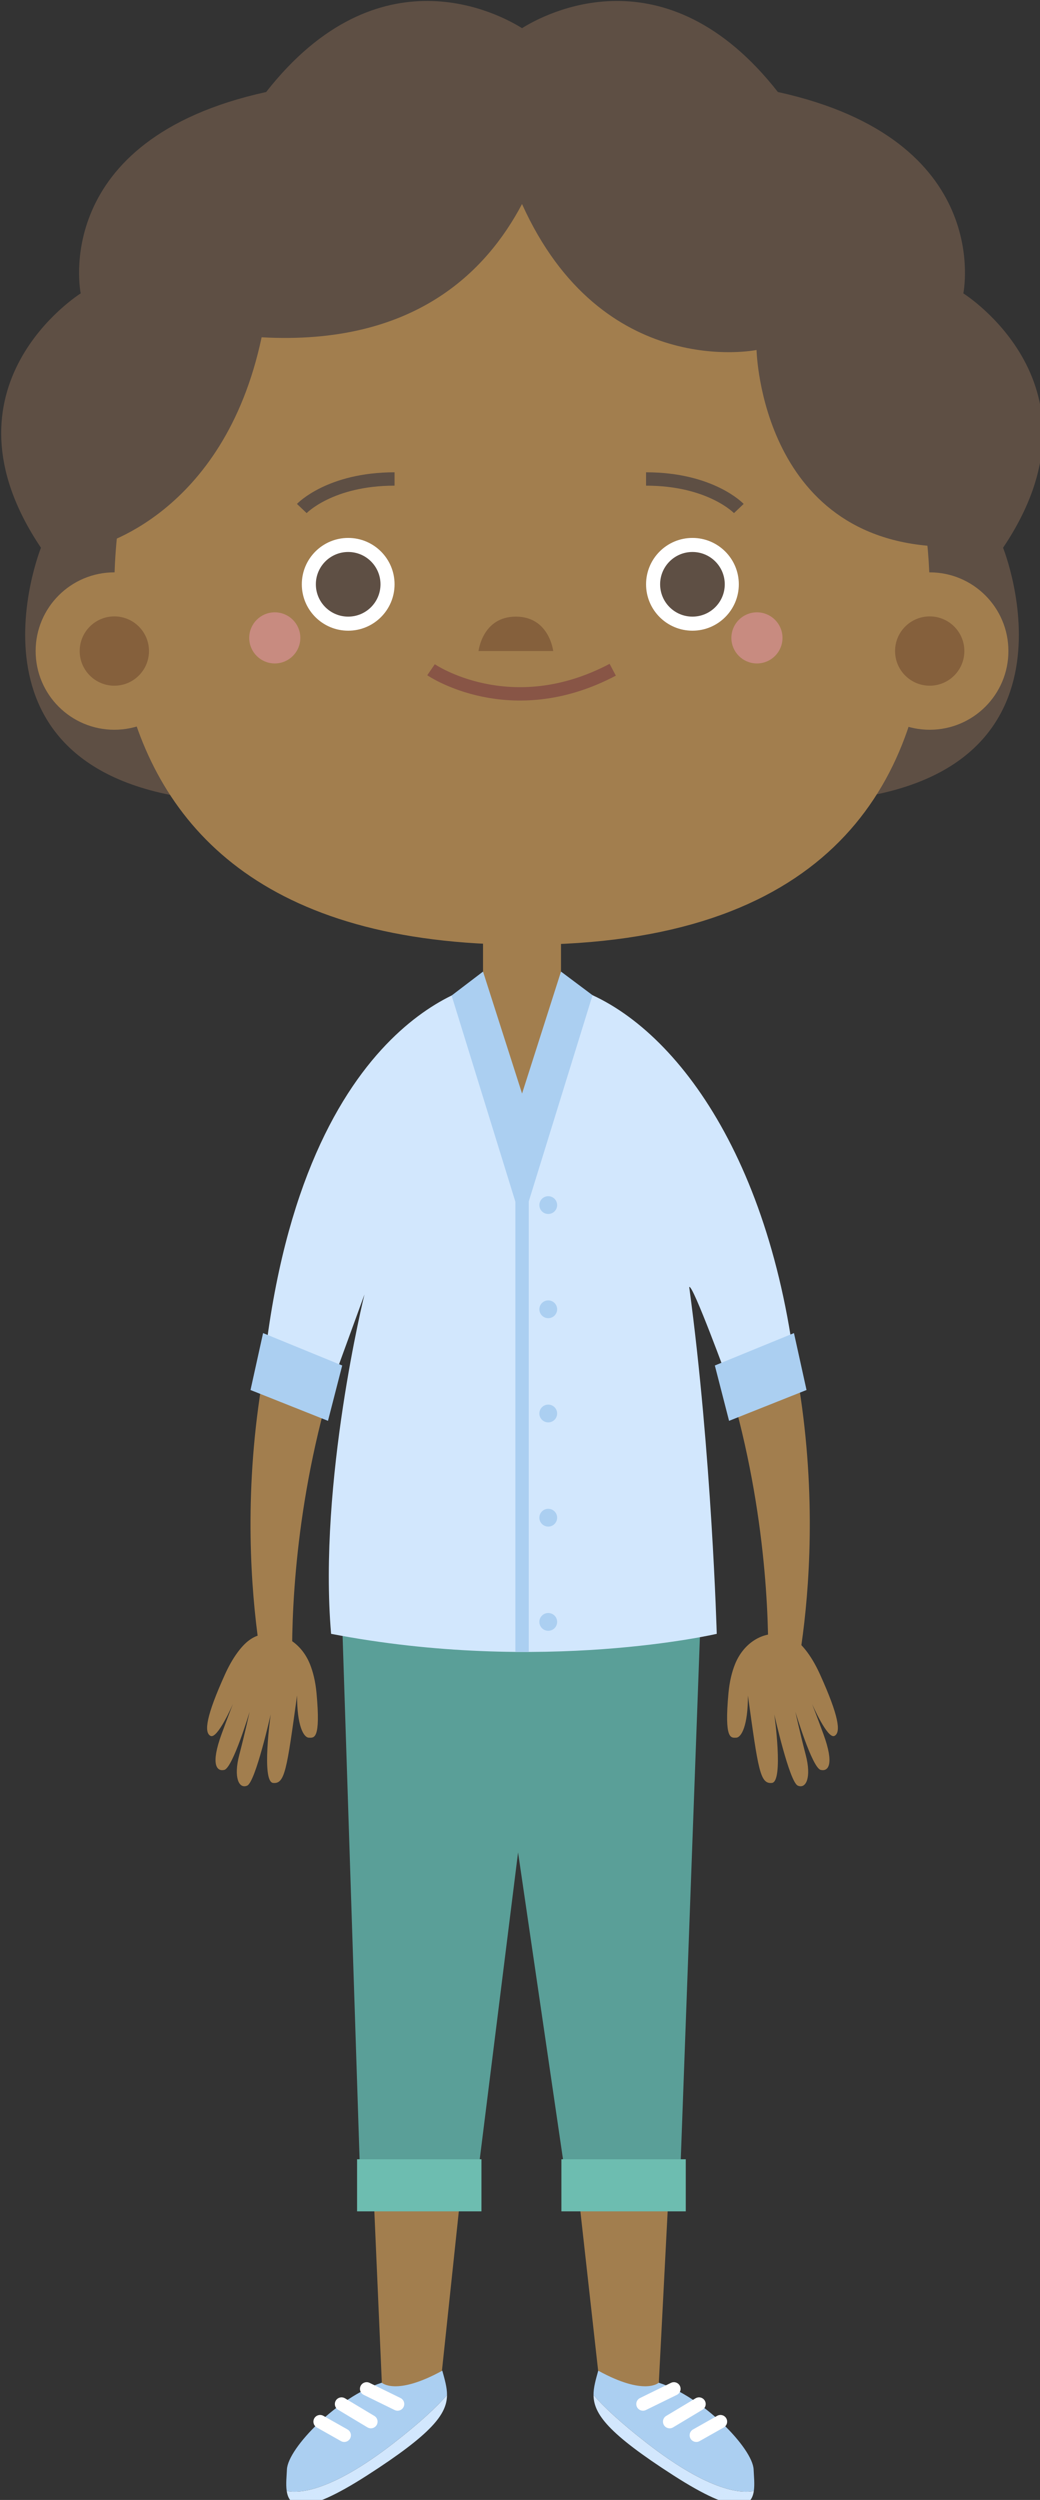 <?xml version="1.0" encoding="UTF-8" standalone="no"?>
<!-- Created with Inkscape (http://www.inkscape.org/) -->

<svg
   width="20.498mm"
   height="49.268mm"
   viewBox="0 0 20.498 49.268"
   version="1.1"
   id="svg1"
   inkscape:version="1.4.2 (f4327f4, 2025-05-13)"
   sodipodi:docname="boy8.svg"
   xmlns:inkscape="http://www.inkscape.org/namespaces/inkscape"
   xmlns:sodipodi="http://sodipodi.sourceforge.net/DTD/sodipodi-0.dtd"
   xmlns="http://www.w3.org/2000/svg"
   xmlns:svg="http://www.w3.org/2000/svg">
  <rect x="0" y="0" width="20.498" height="49.268" fill="#333333" stroke="none"/>
  <sodipodi:namedview
     id="namedview1"
     pagecolor="#ffffff"
     bordercolor="#000000"
     borderopacity="0.25"
     inkscape:showpageshadow="2"
     inkscape:pageopacity="0.0"
     inkscape:pagecheckerboard="0"
     inkscape:deskcolor="#d1d1d1"
     inkscape:document-units="mm"
     inkscape:zoom="1.2275954"
     inkscape:cx="473.28297"
     inkscape:cy="-26.067221"
     inkscape:window-width="2880"
     inkscape:window-height="1676"
     inkscape:window-x="-12"
     inkscape:window-y="-12"
     inkscape:window-maximized="1"
     inkscape:current-layer="layer1" />
  <defs
     id="defs1">
    <clipPath
       clipPathUnits="userSpaceOnUse"
       id="clipPath119">
      <path
         d="m 2429.58,8528.87 v 0 l -1.54,4.27 c 7.66,35.49 -15.79,67.53 -15.79,67.53 10.47,20.59 15.22,39.01 16.15,55.3 95.03,81.21 245.93,222.7 239.94,298.46 -6.68,84.06 -297.09,299.7 -435.14,397.71 -1.96,12.33 -3.87,24.38 -5.72,36.02 -4.67,29.42 -8.97,56.5 -12.82,80.63 v 0 c 0,0 399.66,-281.36 528.14,-436.13 0,0 44.89,-42.39 44.81,-102.96 0,-4.99 -0.32,-10.11 -0.98,-15.34 -8.76,-68.62 -357.05,-385.49 -357.05,-385.49"
         transform="translate(0,2.5000001e-4)"
         id="path119" />
    </clipPath>
    <clipPath
       clipPathUnits="userSpaceOnUse"
       id="clipPath299">
      <path
         d="m 6622.23,11070.3 c 4.28,3.8 8.4,7.9 12.38,12.2 -0.48,-0.6 -0.96,-1.2 -1.45,-1.8 -3.23,-3.4 -6.57,-6.6 -10.01,-9.8 -0.22,-0.1 -0.44,-0.3 -0.66,-0.4 l -0.26,-0.2"
         transform="translate(0,2.5000001e-4)"
         id="path299" />
    </clipPath>
    <clipPath
       clipPathUnits="userSpaceOnUse"
       id="clipPath602">
      <path
         d="m 4237.98,3522.14 c 0,0 0,0.01 0,0.02 0,-0.01 0,-0.01 0,-0.02 m 0.01,0.2 c 0,0.1 0.01,0.2 0.01,0.3 0,-0.1 -0.01,-0.2 -0.01,-0.3"
         transform="translate(0,2.5000001e-4)"
         id="path602" />
    </clipPath>
  </defs>
  <g
     inkscape:label="图层 1"
     inkscape:groupmode="layer"
     id="layer1"
     transform="translate(20.638,-345.281)">
    <g
       id="g92"
       transform="matrix(0.265,0,0,0.265,-35.354,333.552)">
		<path
   style="fill:#5e4f44"
   d="m 127.181,66.079 c 0,0 2.365,-11.429 -13.793,-14.976 C 105.016,40.415 96.01,45.316 94.358,46.356 92.706,45.316 83.7,40.415 75.328,51.103 59.169,54.65 61.534,66.079 61.534,66.079 c 0,0 -11.035,6.897 -2.956,18.917 0,0 -7.094,17.652 13.596,18.875 16.992,1.005 21.215,0.918 22.183,0.856 0.968,0.063 5.191,0.149 22.183,-0.856 20.69,-1.224 13.596,-18.875 13.596,-18.875 8.08,-12.02 -2.955,-18.917 -2.955,-18.917 z"
   id="path63" />

		<path
   style="fill:#a27e4e"
   d="M 99.309,53.279 H 89.48 c -16.346,0 -28.73,24.181 -24.666,41.931 2.407,10.51 10.241,19.31 29.727,19.31 22.211,0 29.096,-11.432 30.045,-23.799 1.262,-16.43 -10.568,-37.442 -25.277,-37.442 z"
   id="path64" />

		<rect
   x="91.458"
   y="112.19"
   style="fill:#a27e4e"
   width="5.799"
   height="8.652"
   id="rect64" />

		<path
   style="fill:#a27e4e"
   d="m 105.121,131.45 c 0,-14.393 -10.763,-14.625 -10.763,-14.625 0,0 -10.763,0.232 -10.763,14.625 0,14.393 -10.932,42.25 10.763,42.25 21.694,0 10.763,-27.857 10.763,-42.25 z"
   id="path65" />

		<polygon
   style="fill:#a27e4e"
   points="81.134,157.428 83.955,222.001 88.277,221.749 94.064,167.126 "
   id="polygon65" />

		<polygon
   style="fill:#a27e4e"
   points="107.581,162.358 104.506,221.963 100.179,222.001 94.064,167.126 "
   id="polygon66" />

		<path
   style="fill:#5e4f44"
   d="m 62.563,84.918 c 0,0 9.596,-2.202 12.427,-15.574 11.326,0.629 16.712,-4.877 19.368,-9.91 5.959,13.214 17.443,10.854 17.443,10.854 0,0 0.315,14.787 14.63,14.63 -3.618,-22.967 -14.043,-34.923 -32.073,-34.923 -18.03,0 -30.38,13.686 -31.795,34.923 z"
   id="path66" />

		<g
   id="g77">
			<g
   id="g68">
				<path
   style="fill:#ffffff"
   d="m 84.878,87.714 c 0,1.905 -1.544,3.45 -3.449,3.45 -1.905,0 -3.449,-1.544 -3.449,-3.45 0,-1.905 1.544,-3.449 3.449,-3.449 1.905,0 3.449,1.544 3.449,3.449 z"
   id="path67" />

				<path
   style="fill:#5e4f44"
   d="m 79.024,87.714 c 0,1.328 1.076,2.404 2.404,2.404 1.328,0 2.404,-1.076 2.404,-2.404 0,-1.328 -1.076,-2.404 -2.404,-2.404 -1.327,0 -2.404,1.076 -2.404,2.404 z"
   id="path68" />

			</g>

			<g
   id="g70">
				<path
   style="fill:#ffffff"
   d="m 110.482,87.714 c 0,1.905 -1.544,3.45 -3.449,3.45 -1.905,0 -3.449,-1.544 -3.449,-3.45 0,-1.905 1.544,-3.449 3.449,-3.449 1.905,-0.001 3.449,1.544 3.449,3.449 z"
   id="path69" />

				<path
   style="fill:#5e4f44"
   d="m 104.629,87.714 c 0,1.328 1.076,2.404 2.404,2.404 1.328,0 2.404,-1.076 2.404,-2.404 0,-1.328 -1.076,-2.404 -2.404,-2.404 -1.328,0 -2.404,1.076 -2.404,2.404 z"
   id="path70" />

			</g>

			<path
   style="fill:none;stroke:#885546;stroke-width:0.994;stroke-miterlimit:10"
   d="m 87.59,94.068 c 0,0 5.881,4.035 13.514,0"
   id="path71" />

			<circle
   style="fill:#a27e4e"
   cx="64.036"
   cy="92.678"
   r="5.853"
   id="circle71" />

			<path
   style="fill:#85603c"
   d="m 91.123,92.678 h 5.554 c 0,0 -0.288,-2.56 -2.777,-2.56 -2.489,0 -2.777,2.56 -2.777,2.56 z"
   id="path72" />

			<path
   style="fill:none;stroke:#5e4f44;stroke-width:0.994;stroke-miterlimit:10"
   d="m 77.979,82.078 c 0,0 2.086,-2.197 6.899,-2.197"
   id="path73" />

			<path
   style="fill:none;stroke:#5e4f44;stroke-width:0.994;stroke-miterlimit:10"
   d="m 110.482,82.078 c 0,0 -2.086,-2.197 -6.899,-2.197"
   id="path74" />

			<circle
   style="fill:#85603c"
   cx="64.036"
   cy="92.678"
   r="2.577"
   id="circle74" />

			<path
   style="fill:#a27e4e"
   d="m 130.533,92.678 c 0,3.233 -2.621,5.853 -5.853,5.853 -3.233,0 -5.853,-2.621 -5.853,-5.853 0,-3.233 2.621,-5.853 5.853,-5.853 3.232,0 5.853,2.62 5.853,5.853 z"
   id="path75" />

			<path
   style="fill:#85603c"
   d="m 127.257,92.678 c 0,1.423 -1.154,2.577 -2.577,2.577 -1.424,0 -2.577,-1.154 -2.577,-2.577 0,-1.423 1.154,-2.577 2.577,-2.577 1.423,0 2.577,1.154 2.577,2.577 z"
   id="path76" />

			<circle
   style="fill:#c88b80"
   cx="75.969"
   cy="91.699"
   r="1.901"
   id="circle76" />

			<circle
   style="fill:#c88b80"
   cx="111.83"
   cy="91.699"
   r="1.901"
   id="circle77" />

		</g>

		<path
   style="fill:#a27e4e"
   d="m 92.1,117.885 c 0,0 -7.665,0.553 -14.213,18.269 -6.548,17.716 -2.465,33.899 -2.465,33.899 h 1.923 c 0,0 -2.101,-25.305 14.212,-44.284"
   id="path77" />

		<path
   style="fill:#a27e4e"
   d="m 97.826,117.885 c 0,0 7.665,0.553 14.213,18.269 6.548,17.716 2.465,33.899 2.465,33.899 h -1.923 c 0,0 2.101,-25.305 -14.212,-44.284"
   id="path78" />

		<polygon
   style="fill:#5a9f98"
   points="107.786,160.585 106.06,207.707 97.826,207.707 94.064,182.021 90.855,207.707 82.37,207.707 80.84,160.585 "
   id="polygon78" />

		<path
   style="fill:#d2e7fd"
   d="m 91.458,117.458 c 0,0 -13.782,2.2 -16.402,29.39 2.206,1.54 4.9,1.049 4.9,1.049 l 2.684,-7.369 c 0,0 -3.448,13.931 -2.482,25.238 15.721,3.032 28.683,0 28.683,0 0,0 -0.37,-13.378 -2.047,-25.789 0.236,-0.311 2.924,7.059 2.924,7.059 0,0 2.472,-0.071 4.866,-1.772 -2.295,-16.87 -10.295,-26.19 -17.327,-27.804 l -2.899,8.866 z"
   id="path79" />

		<polygon
   style="fill:#abcff1"
   points="108.699,145.81 114.584,143.4 115.518,147.633 109.757,149.926 "
   id="polygon79" />

		<polygon
   style="fill:#abcff1"
   points="80.984,145.81 75.099,143.4 74.164,147.633 79.926,149.926 "
   id="polygon80" />

		<polygon
   style="fill:#abcff1"
   points="94.358,135.228 99.602,118.272 97.257,116.516 94.361,125.587 91.458,116.516 89.121,118.297 "
   id="polygon81" />

		
			<line
   style="fill:none;stroke:#abcff1;stroke-width:0.994;stroke-miterlimit:10"
   x1="94.361"
   y1="132.289"
   x2="94.361"
   y2="167.112"
   id="line81" />

		<path
   style="fill:#abcff1"
   d="m 96.97,133.881 c 0,-0.365 -0.296,-0.661 -0.661,-0.661 -0.365,0 -0.661,0.296 -0.661,0.661 0,0.365 0.296,0.661 0.661,0.661 0.365,0 0.661,-0.296 0.661,-0.661 z"
   id="path81" />

		<circle
   style="fill:#abcff1"
   cx="96.309"
   cy="164.878"
   r="0.661"
   id="circle81" />

		<path
   style="fill:#abcff1"
   d="m 96.97,141.63 c 0,-0.365 -0.296,-0.661 -0.661,-0.661 -0.365,0 -0.661,0.296 -0.661,0.661 0,0.365 0.296,0.661 0.661,0.661 0.365,0 0.661,-0.295 0.661,-0.661 z"
   id="path82" />

		<circle
   style="fill:#abcff1"
   cx="96.309"
   cy="157.129"
   r="0.661"
   id="circle82" />

		<circle
   style="fill:#abcff1"
   cx="96.309"
   cy="149.38"
   r="0.661"
   id="circle83" />

		<path
   style="fill:#a27e4e"
   d="m 75.041,165.812 c 1.491,-0.271 2.926,0.654 3.551,2.226 0.222,0.559 0.402,1.264 0.483,2.148 0.316,3.454 -0.181,3.314 -0.573,3.303 -0.392,-0.011 -0.881,-0.899 -0.875,-3.139 -0.771,5.575 -0.907,6.59 -1.782,6.505 -0.889,-0.086 -0.18,-5.097 -0.18,-5.097 0,0 -1.126,5.03 -1.748,5.297 -0.621,0.267 -1.025,-0.616 -0.591,-2.279 0.435,-1.664 0.772,-3.215 0.772,-3.215 0,0 -1.248,4.171 -1.884,4.324 -0.556,0.134 -1.039,-0.38 -0.198,-2.675 0.466,-1.273 0.842,-2.233 0.842,-2.233 0,0 -1.146,2.642 -1.667,2.379 -0.506,-0.256 -0.314,-1.505 1.068,-4.56 0.259,-0.572 0.56,-1.126 0.92,-1.619 0.574,-0.786 1.137,-1.233 1.862,-1.365 z"
   id="path83" />

		<path
   style="fill:#a27e4e"
   d="m 113.745,165.812 c -1.491,-0.271 -2.926,0.654 -3.551,2.226 -0.222,0.559 -0.402,1.264 -0.483,2.148 -0.316,3.454 0.181,3.314 0.573,3.303 0.392,-0.011 0.881,-0.899 0.875,-3.139 0.771,5.575 0.907,6.59 1.782,6.505 0.889,-0.086 0.18,-5.097 0.18,-5.097 0,0 1.126,5.03 1.748,5.297 0.621,0.267 1.025,-0.616 0.591,-2.279 -0.435,-1.664 -0.772,-3.215 -0.772,-3.215 0,0 1.248,4.171 1.884,4.324 0.556,0.134 1.039,-0.38 0.198,-2.675 -0.466,-1.273 -0.842,-2.233 -0.842,-2.233 0,0 1.146,2.642 1.667,2.379 0.506,-0.256 0.314,-1.505 -1.068,-4.56 -0.259,-0.572 -0.56,-1.126 -0.92,-1.619 -0.574,-0.786 -1.137,-1.233 -1.862,-1.365 z"
   id="path84" />

		<rect
   x="82.09"
   y="204.84"
   style="fill:#6dbdb0"
   width="9.25"
   height="3.875"
   id="rect84" />

		<rect
   x="97.287"
   y="204.84"
   style="fill:#6dbdb0"
   width="9.25"
   height="3.875"
   id="rect85" />

		<g
   id="g88">
			<g
   id="g86">
				<path
   style="fill:#abcff1"
   d="m 84.78,225.975 c 2.029,-1.574 3.254,-2.736 3.999,-3.596 0.005,-0.575 -0.166,-1.145 -0.35,-1.816 -3.458,1.9 -4.498,0.896 -4.498,0.896 -3.237,1.02 -6.998,4.864 -7.059,6.458 -0.018,0.47 -0.091,1.077 -0.016,1.59 0.799,0.178 3.139,0.178 7.924,-3.532 z"
   id="path85" />

				<path
   style="fill:#d2e7fd"
   d="m 84.78,225.975 c -4.785,3.71 -7.126,3.71 -7.924,3.532 0.178,1.225 1.217,1.906 5.988,-1.161 4.817,-3.096 5.924,-4.548 5.935,-5.967 -0.745,0.86 -1.969,2.022 -3.999,3.596 z"
   id="path86" />

			</g>

			
				<line
   style="fill:none;stroke:#ffffff;stroke-width:0.994;stroke-linecap:round;stroke-miterlimit:10"
   x1="79.339"
   y1="224.354"
   x2="81.134"
   y2="225.368"
   id="line86" />

			
				<line
   style="fill:none;stroke:#ffffff;stroke-width:0.994;stroke-linecap:round;stroke-miterlimit:10"
   x1="80.934"
   y1="223.044"
   x2="83.117"
   y2="224.354"
   id="line87" />

			
				<line
   style="fill:none;stroke:#ffffff;stroke-width:0.994;stroke-linecap:round;stroke-miterlimit:10"
   x1="82.801"
   y1="221.916"
   x2="85.102"
   y2="223.044"
   id="line88" />

		</g>

		<g
   id="g91">
			<g
   id="g89">
				<path
   style="fill:#abcff1"
   d="m 103.675,225.975 c -2.029,-1.574 -3.254,-2.736 -3.999,-3.596 -0.005,-0.575 0.166,-1.145 0.35,-1.816 3.458,1.9 4.498,0.896 4.498,0.896 3.237,1.02 6.998,4.864 7.059,6.458 0.018,0.47 0.091,1.077 0.016,1.59 -0.799,0.178 -3.139,0.178 -7.924,-3.532 z"
   id="path88" />

				<path
   style="fill:#d2e7fd"
   d="m 103.675,225.975 c 4.785,3.71 7.126,3.71 7.925,3.532 -0.179,1.225 -1.217,1.906 -5.988,-1.161 -4.816,-3.096 -5.924,-4.548 -5.935,-5.967 0.744,0.86 1.969,2.022 3.998,3.596 z"
   id="path89" />

			</g>

			
				<line
   style="fill:none;stroke:#ffffff;stroke-width:0.994;stroke-linecap:round;stroke-miterlimit:10"
   x1="109.117"
   y1="224.354"
   x2="107.321"
   y2="225.368"
   id="line89" />

			
				<line
   style="fill:none;stroke:#ffffff;stroke-width:0.994;stroke-linecap:round;stroke-miterlimit:10"
   x1="107.522"
   y1="223.044"
   x2="105.338"
   y2="224.354"
   id="line90" />

			
				<line
   style="fill:none;stroke:#ffffff;stroke-width:0.994;stroke-linecap:round;stroke-miterlimit:10"
   x1="105.654"
   y1="221.916"
   x2="103.353"
   y2="223.044"
   id="line91" />

		</g>

	</g>
  </g>
</svg>
